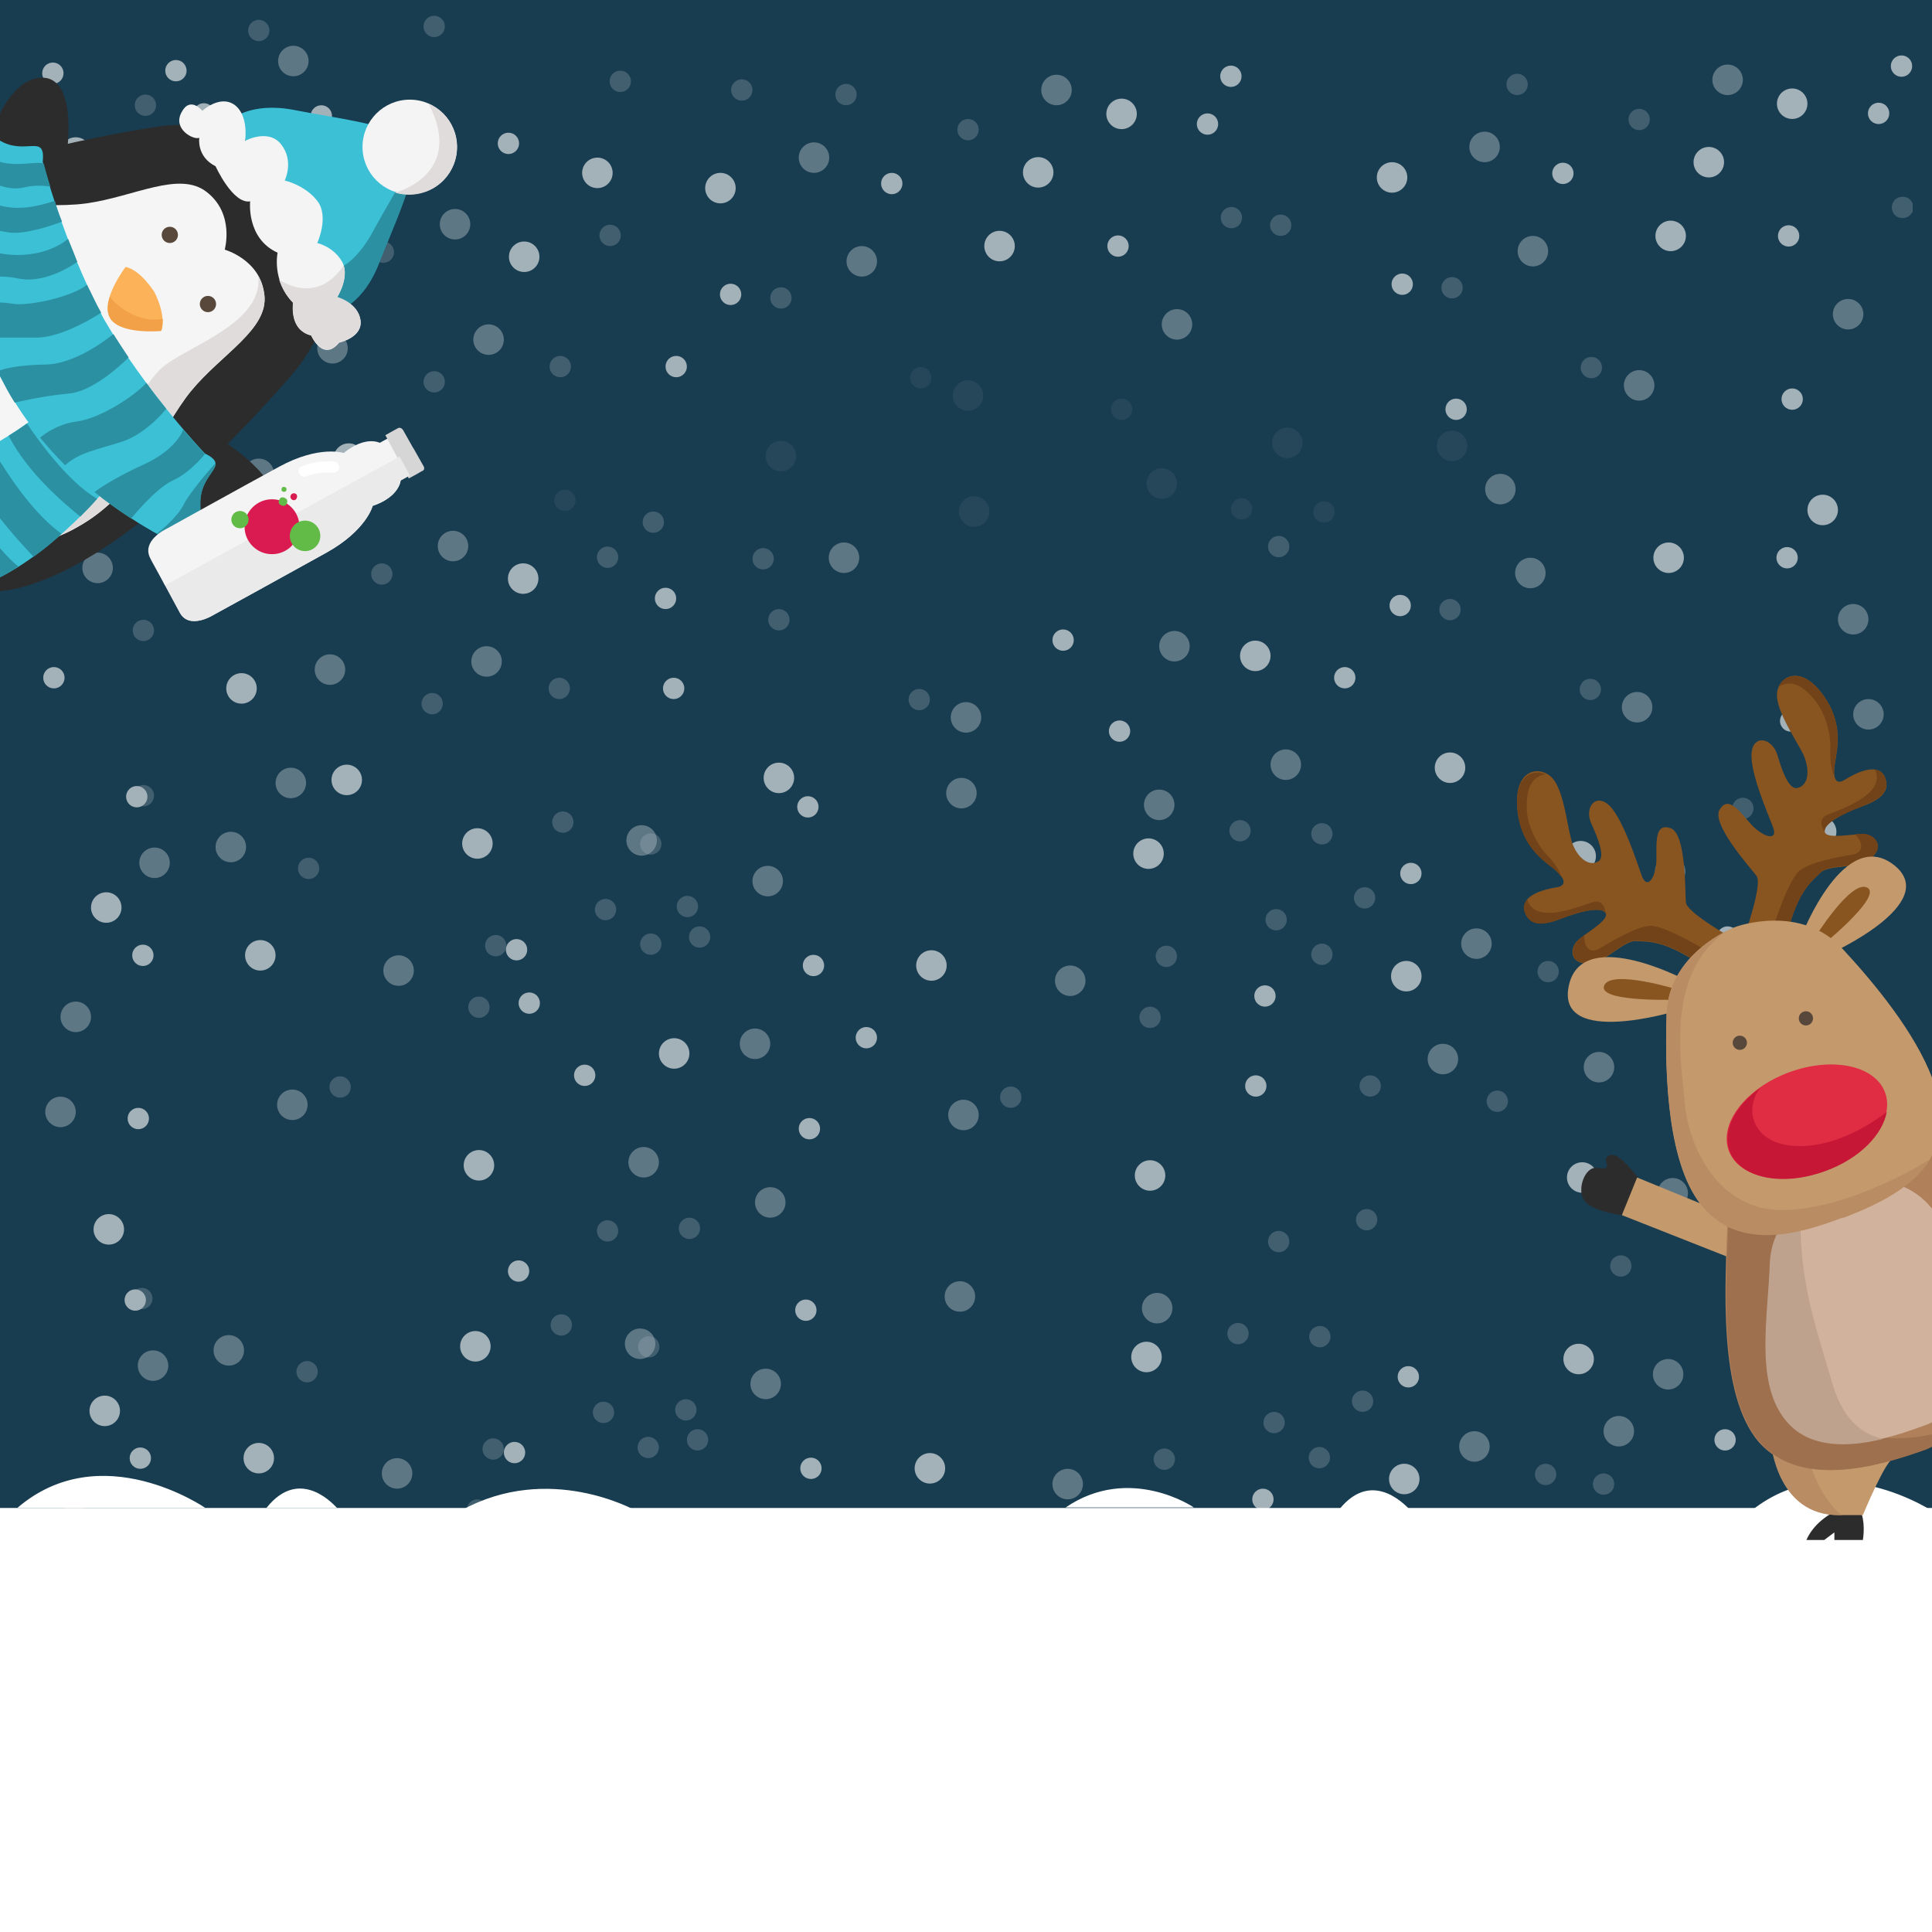 <svg xmlns="http://www.w3.org/2000/svg" viewBox="120 -173 380 380"><rect x="120" y="-173" width="380" height="380" fill="#333333" stroke="none"/><path fill="none" d="M120-173h380v380H120z"/><path fill="#183C50" d="M120-173h380v380H120z"/><path fill="none" d="M120-173h380v380H120z"/><path fill="#FFF" d="M119.5 123.6H500V207H119.5z"/><path fill="none" d="M120-173h380v380H120z"/><g fill="#FFF"><path d="M123.4 123.6h37s-20.5-14.2-37 0zM463.8 124.7h37c.2 0-20.5-14.1-37 0zM172.4 123.6h13.9c-.1 0-7.1-8.6-13.9 0zM210.7 124.1H245s-17-9.6-34.3 0zM329.6 123.5h25.2c.1 0-12.6-8.6-25.2 0zM383.4 123.9h13.9c-.2 0-7.1-8.5-13.9 0z"/></g><path fill="none" d="M120-173h380v380H120z"/><g opacity=".6" fill="#FFF"><circle cx="160.1" cy="-130.2" r="2.1"/><circle cx="253" cy="-100.9" r="2.1"/><circle cx="220" cy="-144.8" r="2.1"/><circle cx="263.7" cy="-115.1" r="2.1"/><circle cx="197.6" cy="-148.1" r="2.1"/><circle cx="154.6" cy="-159.1" r="2.1"/><circle cx="160.1" cy="-150.6" r="2.1"/><circle cx="357.5" cy="-148.6" r="2.1"/><circle cx="130.4" cy="-158.6" r="2.1"/><circle cx="339.9" cy="-124.6" r="2.1"/><circle cx="329.1" cy="-47.1" r="2.1"/><circle cx="340.6" cy="-92.5" r="2.1" opacity=".1"/><circle cx="362.1" cy="-158" r="2.1"/><circle cx="295.4" cy="-136.9" r="2.1"/><circle cx="131.1" cy="-103" r="2.1"/><circle cx="324.2" cy="-139.1" r="3"/><circle cx="316.6" cy="-124.6" r="3"/><circle cx="289.5" cy="-121.6" r="3" opacity=".5"/><circle cx="327.8" cy="-155.3" r="3" opacity=".5"/><circle cx="348.5" cy="-77.9" r="3" opacity=".1"/><circle cx="310.4" cy="-95.2" r="3" opacity=".1"/><circle cx="351.5" cy="-109.2" r="3" opacity=".5"/><circle cx="216.1" cy="-106.2" r="3" opacity=".5"/><circle cx="373.2" cy="-85.9" r="3" opacity=".1"/><circle cx="280.1" cy="-142" r="3" opacity=".5"/><circle cx="209.5" cy="-128.9" r="3" opacity=".5"/><circle cx="181.1" cy="-131.9" r="3" opacity=".5"/><circle cx="185.4" cy="-104.5" r="3" opacity=".5"/><circle cx="170.9" cy="-79.8" r="3" opacity=".5"/><circle cx="177.7" cy="-161" r="3" opacity=".5"/><circle cx="139.6" cy="-124.6" r="3" opacity=".5"/><circle cx="150.4" cy="-76.7" r="3" opacity=".5"/><circle cx="273.6" cy="-83.3" r="3" opacity=".1"/><circle cx="223.1" cy="-122.5" r="3"/><circle cx="237.5" cy="-139" r="3"/><circle cx="188.6" cy="-82.8" r="3"/><circle cx="340.6" cy="-150.6" r="3"/><circle cx="134.9" cy="-143" r="3"/><circle cx="261.7" cy="-136" r="3"/><circle cx="167.9" cy="-100.9" r="3"/><circle cx="183.2" cy="-150.2" r="2.1"/><circle cx="195.4" cy="-123.4" r="2.1" opacity=".3"/><circle cx="148.6" cy="-152.3" r="2.1" opacity=".3"/><circle cx="148.6" cy="-112.3" r="2.1" opacity=".3"/><circle cx="273.6" cy="-114.4" r="2.1" opacity=".3"/><circle cx="230.2" cy="-100.9" r="2.1" opacity=".3"/><circle cx="205.4" cy="-97.9" r="2.1" opacity=".3"/><circle cx="286.4" cy="-154.4" r="2.1" opacity=".3"/><circle cx="205.4" cy="-167.8" r="2.1" opacity=".3"/><circle cx="170.9" cy="-167" r="2.1" opacity=".3"/><circle cx="301.1" cy="-98.7" r="2.1" opacity=".1"/><circle cx="270.1" cy="-63.1" r="2.1" opacity=".3"/><circle cx="231.1" cy="-74.6" r="2.1" opacity=".1"/><circle cx="181.1" cy="-65.4" r="2.1" opacity=".3"/><circle cx="148.6" cy="-79.8" r="2.1" opacity=".3"/><circle cx="364.2" cy="-72.9" r="2.1" opacity=".1"/><circle cx="362.2" cy="-130.2" r="2.1" opacity=".3"/><circle cx="310.4" cy="-147.5" r="2.1" opacity=".3"/><circle cx="248.5" cy="-70.3" r="2.1" opacity=".3"/><circle cx="240" cy="-126.7" r="2.1" opacity=".3"/><circle cx="395.8" cy="-117.1" r="2.1"/><circle cx="489.5" cy="-150.7" r="2.1"/><circle cx="471.8" cy="-126.6" r="2.1"/><circle cx="472.5" cy="-94.5" r="2.1"/><circle cx="494" cy="-160" r="2.1"/><circle cx="427.4" cy="-138.9" r="2.1"/><circle cx="456.1" cy="-141.1" r="3"/><circle cx="448.6" cy="-126.6" r="3"/><circle cx="421.5" cy="-123.6" r="3" opacity=".5"/><circle cx="459.8" cy="-157.3" r="3" opacity=".5"/><circle cx="442.4" cy="-97.2" r="3" opacity=".5"/><circle cx="483.5" cy="-111.2" r="3" opacity=".5"/><circle cx="484.5" cy="-51.2" r="3" opacity=".5"/><circle cx="412" cy="-144.1" r="3" opacity=".5"/><circle cx="405.6" cy="-85.3" r="3" opacity=".1"/><circle cx="472.5" cy="-152.6" r="3"/><circle cx="478.5" cy="-72.7" r="3"/><circle cx="393.8" cy="-138.1" r="3"/><circle cx="405.6" cy="-116.4" r="2.1" opacity=".3"/><circle cx="418.4" cy="-156.4" r="2.1" opacity=".3"/><circle cx="433" cy="-100.7" r="2.1" opacity=".3"/><circle cx="265.9" cy="-155.3" r="2.1" opacity=".3"/><path d="M494.2-134.3c-1.2 0-2.1.9-2.1 2.1s.9 2.1 2.1 2.1c.9 0 1.6-.5 2-1.3v-1.6c-.4-.8-1-1.3-2-1.3z" opacity=".3"/><circle cx="442.4" cy="-149.5" r="2.1" opacity=".3"/><circle cx="380.4" cy="-72.3" r="2.1" opacity=".1"/><circle cx="371.9" cy="-128.7" r="2.1" opacity=".3"/><circle cx="159.8" cy="-66.9" r="2.1"/><circle cx="252.5" cy="-37.6" r="2.1"/><circle cx="250.9" cy="-55.3" r="2.1"/><circle cx="340.2" cy="-29.2" r="2.1"/><circle cx="130.6" cy="-39.7" r="2.1"/><circle cx="311.6" cy="-72.4" r="3" opacity=".1"/><circle cx="286" cy="-63.3" r="3" opacity=".5"/><circle cx="348" cy="-14.7" r="3" opacity=".5"/><circle cx="310" cy="-31.9" r="3" opacity=".5"/><circle cx="351" cy="-45.9" r="3" opacity=".5"/><circle cx="215.7" cy="-42.9" r="3" opacity=".5"/><circle cx="372.9" cy="-22.6" r="3" opacity=".5"/><circle cx="209.1" cy="-65.6" r="3" opacity=".5"/><circle cx="180.7" cy="-68.6" r="3" opacity=".5"/><circle cx="184.9" cy="-41.3" r="3" opacity=".5"/><circle cx="165.4" cy="-6.4" r="3" opacity=".5"/><circle cx="139.2" cy="-61.3" r="3" opacity=".5"/><circle cx="150.4" cy="-3.3" r="3" opacity=".5"/><circle cx="273.2" cy="-20" r="3"/><circle cx="222.9" cy="-59.2" r="3"/><circle cx="188.2" cy="-19.6" r="3"/><circle cx="366.9" cy="-44" r="3"/><circle cx="167.5" cy="-37.6" r="3"/><circle cx="195.1" cy="-60.1" r="2.1" opacity=".3"/><circle cx="148.2" cy="-49" r="2.1" opacity=".3"/><circle cx="273.2" cy="-51.1" r="2.1" opacity=".3"/><circle cx="230" cy="-37.6" r="2.1" opacity=".3"/><circle cx="205" cy="-34.6" r="2.1" opacity=".3"/><circle cx="300.8" cy="-35.4" r="2.1" opacity=".3"/><circle cx="230.7" cy="-11.3" r="2.1" opacity=".3"/><circle cx="180.7" cy="-2.2" r="2.1" opacity=".3"/><circle cx="148.2" cy="-16.5" r="2.1" opacity=".3"/><circle cx="363.9" cy="-9.6" r="2.1" opacity=".3"/><circle cx="248" cy="-7" r="2.1" opacity=".3"/><circle cx="239.5" cy="-63.4" r="2.1" opacity=".3"/><circle cx="384.5" cy="-39.7" r="2.1"/><circle cx="406.4" cy="-92.5" r="2.1"/><circle cx="395.4" cy="-53.9" r="2.1"/><circle cx="471.5" cy="-63.3" r="2.1"/><circle cx="397.5" cy="-1.2" r="2.1"/><circle cx="472.2" cy="-31.2" r="2.1"/><circle cx="448.2" cy="-63.3" r="3"/><circle cx="421" cy="-60.3" r="3" opacity=".5"/><circle cx="415.1" cy="-76.8" r="3" opacity=".5"/><circle cx="487.5" cy="-32.5" r="3" opacity=".5"/><circle cx="442" cy="-33.9" r="3" opacity=".5"/><circle cx="405.2" cy="-22" r="3"/><circle cx="478.2" cy="-9.4" r="3"/><circle cx="405.2" cy="-53.1" r="2.1" opacity=".3"/><circle cx="432.8" cy="-37.4" r="2.1" opacity=".3"/><circle cx="242" cy="-157" r="2.1" opacity=".3"/><circle cx="380" cy="-9" r="2.1" opacity=".3"/><circle cx="371.5" cy="-65.5" r="2.1" opacity=".3"/><circle cx="290.4" cy="31.1" r="2.1"/><circle cx="278.9" cy="-14.3" r="2.1"/><circle cx="271" cy=".3" r="3" opacity=".5"/><circle cx="309.1" cy="-17" r="3" opacity=".5"/><circle cx="246.2" cy="-7.7" r="3" opacity=".5"/><circle cx="448.5" cy="-1.6" r="3" opacity=".5"/><circle cx="469" cy="1.5" r="3" opacity=".5"/><circle cx="345.9" cy="-5.1" r="3"/><circle cx="430.9" cy="-4.6" r="3"/><circle cx="349.4" cy="15.1" r="2.1" opacity=".3"/><circle cx="388.4" cy="3.6" r="2.1" opacity=".3"/><circle cx="435.8" cy="19.9" r="2.1" opacity=".3"/><circle cx="462.8" cy="-14" r="2.1" opacity=".3"/><circle cx="255.2" cy="5.3" r="2.1" opacity=".3"/><circle cx="371" cy="7.9" r="2.1" opacity=".3"/><circle cx="221.6" cy="13.8" r="2.1"/><circle cx="146.9" cy="-16.3" r="2.1"/><circle cx="177.2" cy="-19" r="3" opacity=".5"/><circle cx="134.9" cy="27" r="3" opacity=".5"/><circle cx="213.9" cy="-7.1" r="3"/><circle cx="140.9" cy="5.5" r="3"/><circle cx="217.5" cy="13" r="2.1" opacity=".3"/><circle cx="239.1" cy="5.9" r="2.1" opacity=".3"/><circle cx="459.8" cy="11.3" r="2.1"/><circle cx="367" cy="40.6" r="2.1"/><circle cx="368.8" cy="22.9" r="2.1"/><circle cx="280" cy="16.9" r="2.1"/><circle cx="279.2" cy="49" r="2.1"/><circle cx="488.8" cy="38.4" r="2.1"/><circle cx="303.2" cy="16.9" r="3"/><circle cx="330.5" cy="19.9" r="3" opacity=".5"/><circle cx="271.5" cy="63.5" r="3" opacity=".5"/><circle cx="309.5" cy="46.3" r="3" opacity=".5"/><circle cx="268.5" cy="32.3" r="3" opacity=".5"/><circle cx="403.8" cy="35.3" r="3" opacity=".5"/><circle cx="246.6" cy="55.6" r="3" opacity=".5"/><circle cx="410.4" cy="12.6" r="3" opacity=".5"/><circle cx="438.8" cy="9.6" r="3" opacity=".5"/><circle cx="434.5" cy="36.9" r="3" opacity=".5"/><circle cx="449" cy="61.7" r="3" opacity=".5"/><circle cx="480.2" cy="16.9" r="3" opacity=".5"/><circle cx="469.5" cy="64.8" r="3" opacity=".5"/><circle cx="346.2" cy="58.2" r="3"/><circle cx="396.6" cy="19" r="3"/><circle cx="431.2" cy="58.6" r="3"/><circle cx="252.6" cy="34.2" r="3"/><circle cx="452" cy="40.6" r="3"/><circle cx="424.5" cy="18.1" r="2.1" opacity=".3"/><circle cx="471.3" cy="29.2" r="2.1" opacity=".3"/><circle cx="346.2" cy="27.1" r="2.1" opacity=".3"/><circle cx="389.5" cy="40.6" r="2.1" opacity=".3"/><circle cx="414.5" cy="43.6" r="2.1" opacity=".3"/><circle cx="318.8" cy="42.8" r="2.1" opacity=".3"/><circle cx="388.8" cy="66.9" r="2.1" opacity=".3"/><circle cx="438.8" cy="76" r="2.1" opacity=".3"/><circle cx="471.2" cy="61.7" r="2.1" opacity=".3"/><circle cx="255.6" cy="68.6" r="2.1" opacity=".3"/><circle cx="257.6" cy="11.3" r="2.1" opacity=".3"/><circle cx="371.5" cy="71.2" r="2.1" opacity=".3"/><circle cx="380" cy="14.7" r="2.1" opacity=".3"/><circle cx="235" cy="38.5" r="2.1"/><circle cx="224.1" cy="24.3" r="2.1"/><circle cx="148.1" cy="14.9" r="2.1"/><circle cx="222" cy="77" r="2.1"/><circle cx="147.2" cy="47" r="2.1"/><circle cx="171.2" cy="14.9" r="3"/><circle cx="198.4" cy="17.9" r="3" opacity=".5"/><circle cx="131.9" cy="45.7" r="3" opacity=".5"/><circle cx="177.5" cy="44.3" r="3" opacity=".5"/><circle cx="214.2" cy="56.2" r="3"/><circle cx="141.4" cy="68.8" r="3"/><circle cx="214.2" cy="25.1" r="2.1" opacity=".3"/><circle cx="186.9" cy="40.8" r="2.1" opacity=".3"/><circle cx="239.5" cy="69.1" r="2.1" opacity=".3"/><circle cx="248" cy="12.7" r="2.1" opacity=".3"/><circle cx="347.6" cy="84.3" r="3" opacity=".5"/><circle cx="165" cy="92.6" r="3" opacity=".5"/><circle cx="150.1" cy="95.6" r="3" opacity=".5"/><circle cx="230.4" cy="87.6" r="2.1" opacity=".3"/><circle cx="180.4" cy="96.8" r="2.1" opacity=".3"/><circle cx="147.9" cy="82.4" r="2.1" opacity=".3"/><circle cx="363.5" cy="89.3" r="2.1" opacity=".3"/><circle cx="247.6" cy="91.9" r="2.1" opacity=".3"/><circle cx="397" cy="97.8" r="2.1"/><circle cx="477.8" cy="89.5" r="3"/><circle cx="379.6" cy="89.9" r="2.1" opacity=".3"/><circle cx="290" cy="130.1" r="2.1"/><circle cx="278.5" cy="84.7" r="2.1"/><circle cx="270.6" cy="99.2" r="3" opacity=".5"/><circle cx="308.8" cy="82" r="3" opacity=".5"/><circle cx="245.9" cy="91.3" r="3" opacity=".5"/><circle cx="448.1" cy="97.3" r="3" opacity=".5"/><circle cx="468.7" cy="100.4" r="3" opacity=".5"/><circle cx="345.5" cy="93.9" r="3"/><circle cx="430.5" cy="94.3" r="3"/><circle cx="349" cy="114" r="2.1" opacity=".3"/><circle cx="388" cy="102.6" r="2.1" opacity=".3"/><circle cx="435.4" cy="118.9" r="2.1" opacity=".3"/><circle cx="462.5" cy="85" r="2.1" opacity=".3"/><circle cx="254.9" cy="104.3" r="2.1" opacity=".3"/><circle cx="370.6" cy="106.8" r="2.1" opacity=".3"/><circle cx="221.2" cy="112.7" r="2.1"/><circle cx="146.6" cy="82.7" r="2.1"/><circle cx="134.6" cy="125.9" r="3" opacity=".5"/><circle cx="213.5" cy="91.8" r="3"/><circle cx="140.6" cy="104.5" r="3"/><circle cx="217" cy="112" r="2.1" opacity=".3"/><circle cx="238.7" cy="104.8" r="2.1" opacity=".3"/><circle cx="459.3" cy="110.2" r="2.1"/><circle cx="366.5" cy="139.5" r="2.1"/><circle cx="368.4" cy="121.9" r="2.1"/><circle cx="279.5" cy="115.8" r="2.1"/><circle cx="278.9" cy="147.9" r="2.1"/><circle cx="488.5" cy="137.4" r="2.1"/><circle cx="302.9" cy="115.8" r="3"/><circle cx="330" cy="118.9" r="3" opacity=".5"/><circle cx="271" cy="162.5" r="3" opacity=".5"/><circle cx="309.1" cy="145.2" r="3" opacity=".5"/><circle cx="268" cy="131.2" r="3" opacity=".5"/><circle cx="403.4" cy="134.2" r="3" opacity=".5"/><circle cx="246.2" cy="154.5" r="3" opacity=".5"/><circle cx="410" cy="111.5" r="3" opacity=".5"/><circle cx="438.4" cy="108.5" r="3" opacity=".5"/><circle cx="434.1" cy="135.9" r="3" opacity=".5"/><circle cx="448.5" cy="160.6" r="3" opacity=".5"/><circle cx="479.8" cy="115.8" r="3" opacity=".5"/><circle cx="469" cy="163.7" r="3" opacity=".5"/><circle cx="345.9" cy="157.1" r="3"/><circle cx="396.2" cy="117.9" r="3"/><circle cx="430.9" cy="157.6" r="3"/><circle cx="252.2" cy="133.1" r="3"/><circle cx="451.5" cy="139.5" r="3"/><circle cx="424" cy="117" r="2.1" opacity=".3"/><circle cx="470.8" cy="128.1" r="2.1" opacity=".3"/><circle cx="345.9" cy="126" r="2.1" opacity=".3"/><circle cx="389.1" cy="139.5" r="2.1" opacity=".3"/><circle cx="414.1" cy="142.5" r="2.1" opacity=".3"/><circle cx="318.4" cy="141.7" r="2.1" opacity=".3"/><circle cx="388.4" cy="165.8" r="2.1" opacity=".3"/><circle cx="438.4" cy="175" r="2.1" opacity=".3"/><circle cx="470.8" cy="160.6" r="2.1" opacity=".3"/><circle cx="255.2" cy="167.5" r="2.1" opacity=".3"/><circle cx="257.2" cy="110.2" r="2.1" opacity=".3"/><circle cx="371" cy="170.1" r="2.1" opacity=".3"/><circle cx="379.5" cy="113.7" r="2.1" opacity=".3"/><circle cx="234.5" cy="137.5" r="2.1"/><circle cx="223.7" cy="123.3" r="2.1"/><circle cx="147.6" cy="113.8" r="2.1"/><circle cx="221.6" cy="176" r="2.1"/><circle cx="146.9" cy="145.9" r="2.1"/><circle cx="170.9" cy="113.8" r="3"/><circle cx="198.1" cy="116.8" r="3" opacity=".5"/><circle cx="131.6" cy="144.6" r="3" opacity=".5"/><circle cx="177.1" cy="143.2" r="3" opacity=".5"/><circle cx="213.9" cy="155.1" r="3"/><circle cx="140.9" cy="167.7" r="3"/><circle cx="213.9" cy="124" r="2.1" opacity=".3"/><circle cx="186.4" cy="139.7" r="2.1" opacity=".3"/><circle cx="239" cy="168.1" r="2.1" opacity=".3"/><circle cx="247.5" cy="111.7" r="2.1" opacity=".3"/></g><path fill="none" d="M120-173h380v380H120z"/><g fill="#2D2C2C"><path d="M180.9-133.1c-2.4-4.4-10.8-18.2-31.2-14.8-9 1.5-19.6 3.6-29.8 6.7v84.5c.7-.1 1.5-.2 2.2-.3 18.5-3.6 40.8-25.7 54.8-41.7 13.7-15.7 6.8-29.4 4-34.4z"/><path d="M151.9-74.5s14.8 8.6 20.7 3.1c5.9-5.5-8.3-14.6-8.3-14.6l-12.4 11.5zM127.8-157.7c-3.4.3-6.1 3.6-7.9 7.2v9.9l13.1-1.2s2.8-16.6-5.2-15.9z"/></g><path d="M194.5-121.3c3-7.9 8.5-19.3 6.6-23.2 0 0 0-.1-.1-.1 0 0 0-.1-.1-.1-2.3-3.7-14.8-5-23.2-6.7-8.5-1.6-12.4 2-12.4 2l12.9 17.4 7.9 20.1c.3.1 5.3-1.3 8.4-9.4z" fill="#3CC0D6"/><path d="M200.9-138.1l-1.1-.6s-4 6.7-6.7 11.7c-2.8 4.9-5.4 6.2-5.4 6.2l-1.8 7.8.5 1.2s5.1-1.4 8.2-9.5c2-5.1 5-11.7 6.3-16.8z" fill="#2B90A1"/><circle cx="200.6" cy="-144.1" r="9.3" fill="#F4F4F4"/><path d="M205.1-135.9c4.5-2.5 6.1-8.2 3.6-12.7-1-1.9-2.6-3.2-4.4-4 7.3 14-6.6 17.5-6.6 17.5 2.4.7 5 .5 7.4-.8z" fill="#E0DCDC"/><path d="M159.8-151.2s-2.4-3-4.1.3c-1.8 3.3 2.4 5.5 3.5 5 0 0-.6 3.7 3.2 5.6 0 0 3.4 7.5 6.8 6.9 0 0-.8 7.3 5.4 10.1 0 0-1.2 5.5 3.1 9.9 0 0-.9 5.3 3.5 6.4 0 0 2.3 5.3 5.5 1.4 0 0 4.7-1 4.2-4.4s-4.6-4.5-4.6-4.5 2.6-4 1-7c-1.7-3-4.9-3.7-4.9-3.7s2.4-5.2 0-8.3c-2.4-3.1-6.4-4-6.4-4s1.9-3.8-.7-7.1c-2.5-3.2-7.1-.7-7.1-.7s.8-5-2.1-7.1c-2.9-2-6.3 1.2-6.3 1.2z" fill="#F4F4F4"/><path d="M181.2-107.1s2.3 5.3 5.5 1.4c0 0 4.7-1 4.2-4.4s-4.6-4.5-4.6-4.5 2.2-3.4 1.3-6.2c-5.4 8.1-12.7 2.8-12.7 2.8.5 1.5 1.3 3.1 2.7 4.5.1.1-.9 5.4 3.6 6.4z" fill="#E0DCDC"/><path d="M172-115c-.7-6.9-7.8-8.9-7.8-8.9s2-7-3.5-11.3c-5.4-4.3-14.3.9-23.7 2.2-5 .7-10.9.1-17.1.4v67.1c5.2.2 10.4-1 15.3-3.8 12.4-6.9 16.4-19.5 22.4-26.8s15.2-12.1 14.4-18.9z" fill="#F5F5F5"/><path d="M172-115c-.2-1.4-.6-2.6-1.2-3.7 1 9.4-14.1 13.8-18.9 18-4.8 4.2-9.8 17.6-25.4 23.9-2.2.9-4.4 1.3-6.6 1.4v9.8c5.2.2 10.4-1 15.3-3.8 12.4-6.9 16.4-19.5 22.4-26.8s15.2-12 14.4-18.8z" fill="#E0DCDC"/><g fill="#58483B"><circle cx="153.4" cy="-126.8" r="1.6"/><circle cx="160.9" cy="-113.2" r="1.6"/></g><path d="M150.4-115.5s-2.7-4.4-5.7-5c0 0-5 6.6-3.1 9.9 1.9 3.4 10.1 2.6 10.1 2.6 1.1-2.9-1.3-7.5-1.3-7.5z" fill="#FCB259"/><path d="M141.6-114.6c-.5 1.5-.6 2.9 0 4.1 1.9 3.4 10.1 2.6 10.1 2.6.3-.7.3-1.6.3-2.4-6.2 1.1-10.4-4.3-10.4-4.3z" fill="#F2A149"/><g><path d="M130.9-94.7c-2.4 2.9-6.5 5.8-11 8.5v26.8c12.8-6.5 23.2-20.2 23.2-20.2l-12.2-15.1z" fill="#3CC0D6"/></g><g fill="#2B90A1"><path d="M135.8-71.4c1.2-1.2 2.4-2.4 3.3-3.5-5.9-3.4-12-12.1-13.8-14.8-1.1.8-2.3 1.6-3.6 2.4 3.7 7.3 11.1 13.5 14.1 15.9zM119.9-82.4v11.2c2.4 3.1 4.9 5.8 6.7 7.7 2-1.4 3.8-2.9 5.5-4.5-5.2-3.8-9.5-10.1-12.2-14.4zM119.9-59.4c1.3-.7 2.5-1.4 3.7-2.2-1.3-1-2.5-2.3-3.7-3.7v5.9z"/></g><path d="M160.3-83.8s-11.5-12-19.9-26.5c-7.9-14.8-12-30.9-12-30.9.6-5.7-3.4-1.1-8.5-4.2v46.1c.1.1.2.3.2.4 5.6 11 15.2 22.3 31.3 31.2 0-.1 8.5 5.2 8-5.9-.3-6.7 6.2-7.6.9-10.2z" fill="#3CC0D6"/><g fill="#2B90A1"><path d="M128.6-140.8c-1.1-.6-5.3.7-8.7-.4v4.7c1.6.5 3.3.8 5.1.3 1.8-.4 3.6-.3 4.9-.1-.7-2.2-1.1-3.8-1.3-4.5zM130.8-133.5c-3.7 1.2-7.2 1.9-10.9.9v5c.6.1 1.1.2 1.7.3 3.1.5 8.2-1.2 10.6-2.1-.6-1.5-1.1-2.9-1.4-4.1zM133.4-126c-4 3.2-9.8 3.6-13.5 2.8v4.6c1.2 0 2.5.1 3.8.4 5.6 1.1 11.5-3.3 11.5-3.3-.6-1.5-1.2-3.1-1.8-4.5zM137.1-117c-2.5 2.2-11.5 4.4-14.9 3.7-.7-.1-1.5-.2-2.3-.2v6.9h7.5c5.3-.1 12.5-4.9 12.5-4.9-1-1.7-1.8-3.6-2.8-5.5zM142.3-107.3s-7.1 6-13.5 6c-5.2.1-8 .8-8.9 1.2v.8c.1.1.1.2.1.3.9 1.7 1.8 3.5 2.9 5.2 0 0 5.2-1.3 10.7-1.8 5.3-.5 11.7-7.1 11.7-7.1-1-1.5-2-3-3-4.6zM143.9-86.1c5-1.6 8.8-6.5 8.8-6.5-1.2-1.5-2.6-3.2-3.9-5.1-2.8 3-9.5 7.1-13.7 7.6-4.1.5-7.2 3.1-7.2 3.2 1.5 1.8 3.1 3.6 4.9 5.4 2.8-2.5 6.1-3 11.1-4.6zM148.4-81.7c-6.4 2.9-9.8 5.4-9.8 5.5 2.2 1.8 4.6 3.5 7.2 5.2 0 0 4.7-5.9 8.2-7.5s6.3-5.2 6.3-5.2-1.7-1.8-4.3-4.8c.1-.1-1.1 3.8-7.6 6.8zM159.4-73.6c-.2-4.9 3.2-6.7 3-8.3-1.5 1.6-5.3 6.1-6.3 8.2s-4.1 4.8-5.3 5.7c.2.1.3.2.5.3.1-.1 8.6 5.2 8.1-5.9z"/></g><path d="M161.9-52s14.4-7.9 22.3-12.3 9.1-9.2 9.1-9.2c5.3-1.8 5.5-5 5.5-5l1.8-1-4.1-7.4-1.8 1s-2.8-1.5-7.1 2c0 0-4.8-1.6-12.7 2.7-7.9 4.3-22.3 12.3-22.3 12.3s-4.9 2.3-3 5.8c.5 1 1 1.8 1.3 2.4 1 1.8 1.4 2.6 1.4 2.6l.3.5L154-55c.4.7.8 1.5 1.3 2.4 1.8 3.6 6.6.6 6.6.6z" fill="#F4F4F4"/><path d="M203.2-81.5l-1.8-3.2-.2-.3-1.8-3.2s-.4-.9-1.1-.6c-.6.3-2.5 1.4-2.5 1.4l2.2 4.1.2.3 2.2 4.1s1.9-1 2.5-1.4c1-.3.3-1.2.3-1.2z" fill="#D6D6D6"/><path d="M161.9-52s14.4-7.9 22.3-12.3 9.1-9.2 9.1-9.2c5.3-1.8 5.5-5 5.5-5l1.8-1-2-3.7-46.1 25.3.1.2 1.4 2.6c.4.7.8 1.5 1.3 2.4 1.8 3.7 6.6.7 6.6.7z" fill="#EAEAEA"/><path d="M178.9-79.8c0-.1 0-.1-.1-.1-.2-.6 0-1.2.6-1.4 3.4-1.3 6.3-.9 6.4-.9.5.1.9.6.9 1.3-.1.5-.6.9-1.3.9 0 0-2.3-.4-5.2.7-.5.2-1.1 0-1.3-.5z" fill="#FFF"/><circle cx="173.5" cy="-69.4" r="5.4" fill="#DA1B51"/><circle cx="167.2" cy="-70.8" r="1.7" fill="#62BA47"/><path d="M178.1-74.7c-.3.2-.8 0-.9-.3-.2-.3 0-.8.3-.9.3-.2.8 0 .9.3s0 .7-.3.9z" fill="#DA1B51"/><path d="M176.1-73.6c-.4.2-.9 0-1.2-.3-.2-.4 0-.9.3-1.2.4-.2.9 0 1.2.3.2.4.1 1-.3 1.2zM176.1-76.3c-.2.1-.6 0-.7-.2-.1-.2 0-.6.2-.7.2-.1.6 0 .7.2.1.2.1.5-.2.7z" fill="#62BA47"/><circle cx="180" cy="-67.6" r="3" fill="#62BA47"/><path fill="none" d="M120-173h380v380H120z"/><g><path fill="#C4996C" d="M500.1 52.1l-1.3-.6-3 7 4.3 2"/><path d="M439 66s-5.9-.7-7.4-2.9c-1.5-2.1.1-6.5 2.3-6.4 2.2.2 2.5.4 1.9-1.7 0 0 .8-2.1 3.4.3 1.9 1.8 3 3.4 3 3.4L439 66z" fill="#2D2C2C"/><path fill="#C4996C" d="M461.3 74.8L439 66l3-7.4 22.2 9.1"/><g><path d="M480 124.8s-3.3 1.8-4.7 5.1h3.5l2-1.5v1.5h5.6s.5-2.7-.2-5l-6.2-.1z" fill="#2D2C2C"/><path d="M492.7 113.8l-.4.1-24-3.9s.8 15 13.4 15h4.7s4.6-11.1 6-11.1c.1 0 .2.1.4.2-.3-.1-.1-.2-.1-.3z" fill="#C4996C"/><path d="M475.5 111.7c.6 7.2 5.7 12.8 6.8 13.3h-.7c-11.8 0-13.2-13.2-13.4-14.8l7.3 1.5z" fill="#BA8C63"/><g><path d="M500.1 52.4c-.4-.4-.7-.7-1-1.1-9.3-9.9-23.4-5-24.2-4.7-.8.4-14.6 5.9-15.1 19.5-.5 14-1.9 35.1 6.1 44.5 7.9 9 22.6 5.2 33 1.4.1-.1.3-.1.4-.2.1-.1.3-.1.4-.2.1-.1.3-.1.4-.2v-59z" fill="#AF805A"/><path d="M500.1 109.1c-5.2 1.1-10.8 1.3-14.1-1-7.7-5.4-15-41.3-11.1-53.2 1.4-4.4-1.5-5.4-5.7-5-4.2 3-9 8.3-9.2 16.3-.5 14-2 35.1 6.1 44.4 7.9 9 22.6 5.2 33 1.4.1-.1.3-.1.4-.2.1-.1.3-.1.4-.2.1 0 .2-.1.2-.1v-2.4z" fill="#9E704D"/><g><path d="M500.1 64.8c-.3-.3-.6-.7-.9-1-7.3-7.8-19.1-3.7-19.1-3.7-.6.2-11.5 4.6-11.9 15.3-.4 11.1-3 24 3.4 31.2 6.2 7.1 17.8 4.1 26 1.1.1 0 .2-.1.3-.1s.2-.1.3-.1c.6-.2 1.3-.5 1.9-.8V64.8z" fill="#D1B29D"/><path d="M480.5 99.4c2.2 7.4 6.4 9.9 9.9 10.6-6.9 1.7-14.4 1.9-18.9-3.3-6.4-7.3-3.8-20.2-3.4-31.2.2-5.4 3.1-9.2 6-11.7-.3 15.2 2.7 23 6.4 35.6z" fill="#BFA28E"/></g><g><path d="M459.5 10.8s-7.8-4.5-7.9-6.3c-.2-1.9.1-13.5-3-14.6s-2.8 2.6-2.8 6c0 3.5-1.8 6.4-2.9 3.3-1.1-3.1-3.6-10.8-6.2-13.6-2.7-2.8-5.2.1-3.7 3.4s2.7 6.6 1.4 7.4c-2.1 1.3-4.6-1.2-5.4-4.4-.8-3.1-1.5-9.6-3.7-12s-7.3-2-6.9 5.4c.4 7.3 4.7 10.4 7.2 12.4 2.4 2 2.5 3.4.7 3.7-1.9.3-7.6 1.4-6.3 4.9 1.1 2.9 4 2.5 7.3 1.2 3.4-1.3 7.7-2.4 8.5-1s-4.1 4-5.6 5.5-1.4 4.5 2.1 4.4 7.1-4.6 9.5-4.4 5.3-.4 13.1 4.9l4.6-6.2z" fill="#885520"/><path d="M430.2 12.1c.3-.3.8-.7 1.4-1.2-.1 2 .9 4 3.1 2.6 2.2-1.3 7-4.2 9.8-4.4 2.8-.2 11 4.8 11 4.8l-.8 2.9c-7.6-5.2-10.6-4.6-12.9-4.8-2.4-.2-6 4.3-9.5 4.4-3.4.2-3.5-2.8-2.1-4.3z" fill="#724318"/><g><path d="M463.7 9.3s2.9-8.5 1.8-10c-1.1-1.5-8.9-10.1-7.3-13 1.7-2.9 3.8.1 6.1 2.7s5.6 3.7 4.4.6-4.4-10.5-4.2-14.3c.2-3.9 4-3.3 5.1.2 1 3.5 2.3 6.7 3.8 6.5 2.5-.4 2.6-3.9 1.2-6.8-1.5-2.9-5.1-8.2-5.1-11.5s4.2-6.3 8.7-.5 3.2 10.9 2.7 14 .3 4.2 1.9 3.2c1.6-1 6.6-3.9 8-.4 1.1 2.9-1.4 4.5-4.8 5.7s-7.4 3.3-7.1 4.9c.3 1.6 5.7.3 7.8.5 2.1.2 4 2.5 1.3 4.7s-8.4 1.2-10 2.9c-1.6 1.7-4.3 3.2-6.6 12.3l-7.7-1.7z" fill="#885520"/><path d="M486.7-9c-.5 0-1.1 0-1.8.1 1.4 1.4 1.9 3.6-.6 4s-8.1 1.4-10.3 3.1C471.8-.1 468.9 9 468.9 9l2.6 1.7c2.3-8.9 4.9-10.4 6.6-12.1 1.6-1.7 7.3-.7 10-2.9 2.6-2.3.7-4.5-1.4-4.7z" fill="#724318"/></g><g><path d="M474.5 10.7s8.3-21.3 18.1-13.5c9.3 7.5-12.7 17.4-12.7 17.4l-5.4-3.9z" fill="#C4996C"/><path d="M476.7 11.8s7.4-12 10.6-10.2c3.1 1.8-9.8 12.1-9.8 12.1l-.8-1.9z" fill="#885520"/><g><path d="M451 19.5s-20.3-10.6-22.5 1.7c-2.1 11.7 21 4.7 21 4.7l1.5-6.4z" fill="#C4996C"/><path d="M450.2 21.7s-13.5-4.2-14.7-.8 15.4 2.7 15.4 2.7l-.7-1.9z" fill="#885520"/></g><g><path d="M500.1 39.2c-3.4-9.1-11.4-18.8-17.8-25.7-8.1-8.7-20.5-4.4-21.2-4.1-.7.3-12.9 5.2-13.3 17.1-.4 12.3.2 30.1 7.3 38.1 6.9 7.9 17.8 5.4 26.9 2 .2 0 .3-.1.4-.1.2 0 .3-.1.4-.1 6.8-2.6 14.1-6.2 17.3-12.3V39.2z" fill="#C4996C"/><path d="M455.2 64.7c-7.1-8.1-7.8-25.9-7.4-38.2.3-9.8 8.6-14.8 12-16.5-12.8 8.5-8.9 27.2-8.4 34.1.5 7 5.7 20.9 19.1 20.9 13.4 0 29.2-10 29.2-10-3.4 5.5-10.3 8.9-16.8 11.4-.1 0-.2.1-.4.1-.1 0-.2.1-.4.1-9.1 3.5-19.9 6-26.9-1.9z" fill="#BA8C63"/><g><g fill="#58483B"><circle cx="475.2" cy="27.3" r="1.4"/><circle cx="462.2" cy="32.1" r="1.4"/></g><ellipse transform="rotate(-20.53 475.39 47.61)" cx="475.4" cy="47.6" rx="16.4" ry="10.3" fill="#E02D43"/><path d="M460.2 53.4c-1.5-4 1.1-8.9 6.1-12.5-3.5 4.3-1.5 11.1 6.8 11.5 9.3.5 18-6.7 18-6.7-.8 4.5-5.4 9.2-12 11.6-8.6 3.2-16.9 1.4-18.9-3.9z" fill="#C61836"/></g></g></g></g></g></g><g fill="#724318"><path d="M419.9 6.5c-.4-1.1-.1-1.9.5-2.6 1.5 5.3 10.8 1.1 13 .5s2.4 2.2 2.4 2.2c-.8-1.4-5.2-.3-8.5 1-3.4 1.4-6.3 1.8-7.4-1.1zM418.4-14.4c-.4-6.1 3.2-7.4 5.6-6.3-3.3.5-3.8 3.8-3.7 6.9.1 3.1 2 7 4.1 9.1 2.1 2.1 2.9 4.5 2.9 4.5-.3-.5-.9-1.2-1.7-1.9-2.6-2-6.8-5-7.2-12.3z"/></g><g fill="#724318"><path d="M490.8-20c-.4-1.1-1.2-1.5-2-1.6 2.3 5-7.4 8-9.5 8.9-2.1 1-.4 3.3-.4 3.3-.3-1.6 3.7-3.6 7.1-4.9 3.3-1.3 5.8-2.8 4.8-5.7zM478.2-36.8c-3.7-4.8-7.3-3.5-8.4-1.1 2.9-1.8 5.4.4 7.3 2.8s3.1 6.6 2.9 9.6c-.2 2.9.8 5.3.8 5.3-.1-.6-.1-1.5.1-2.6.4-3.1 1.8-8.2-2.7-14z"/></g></g></svg>